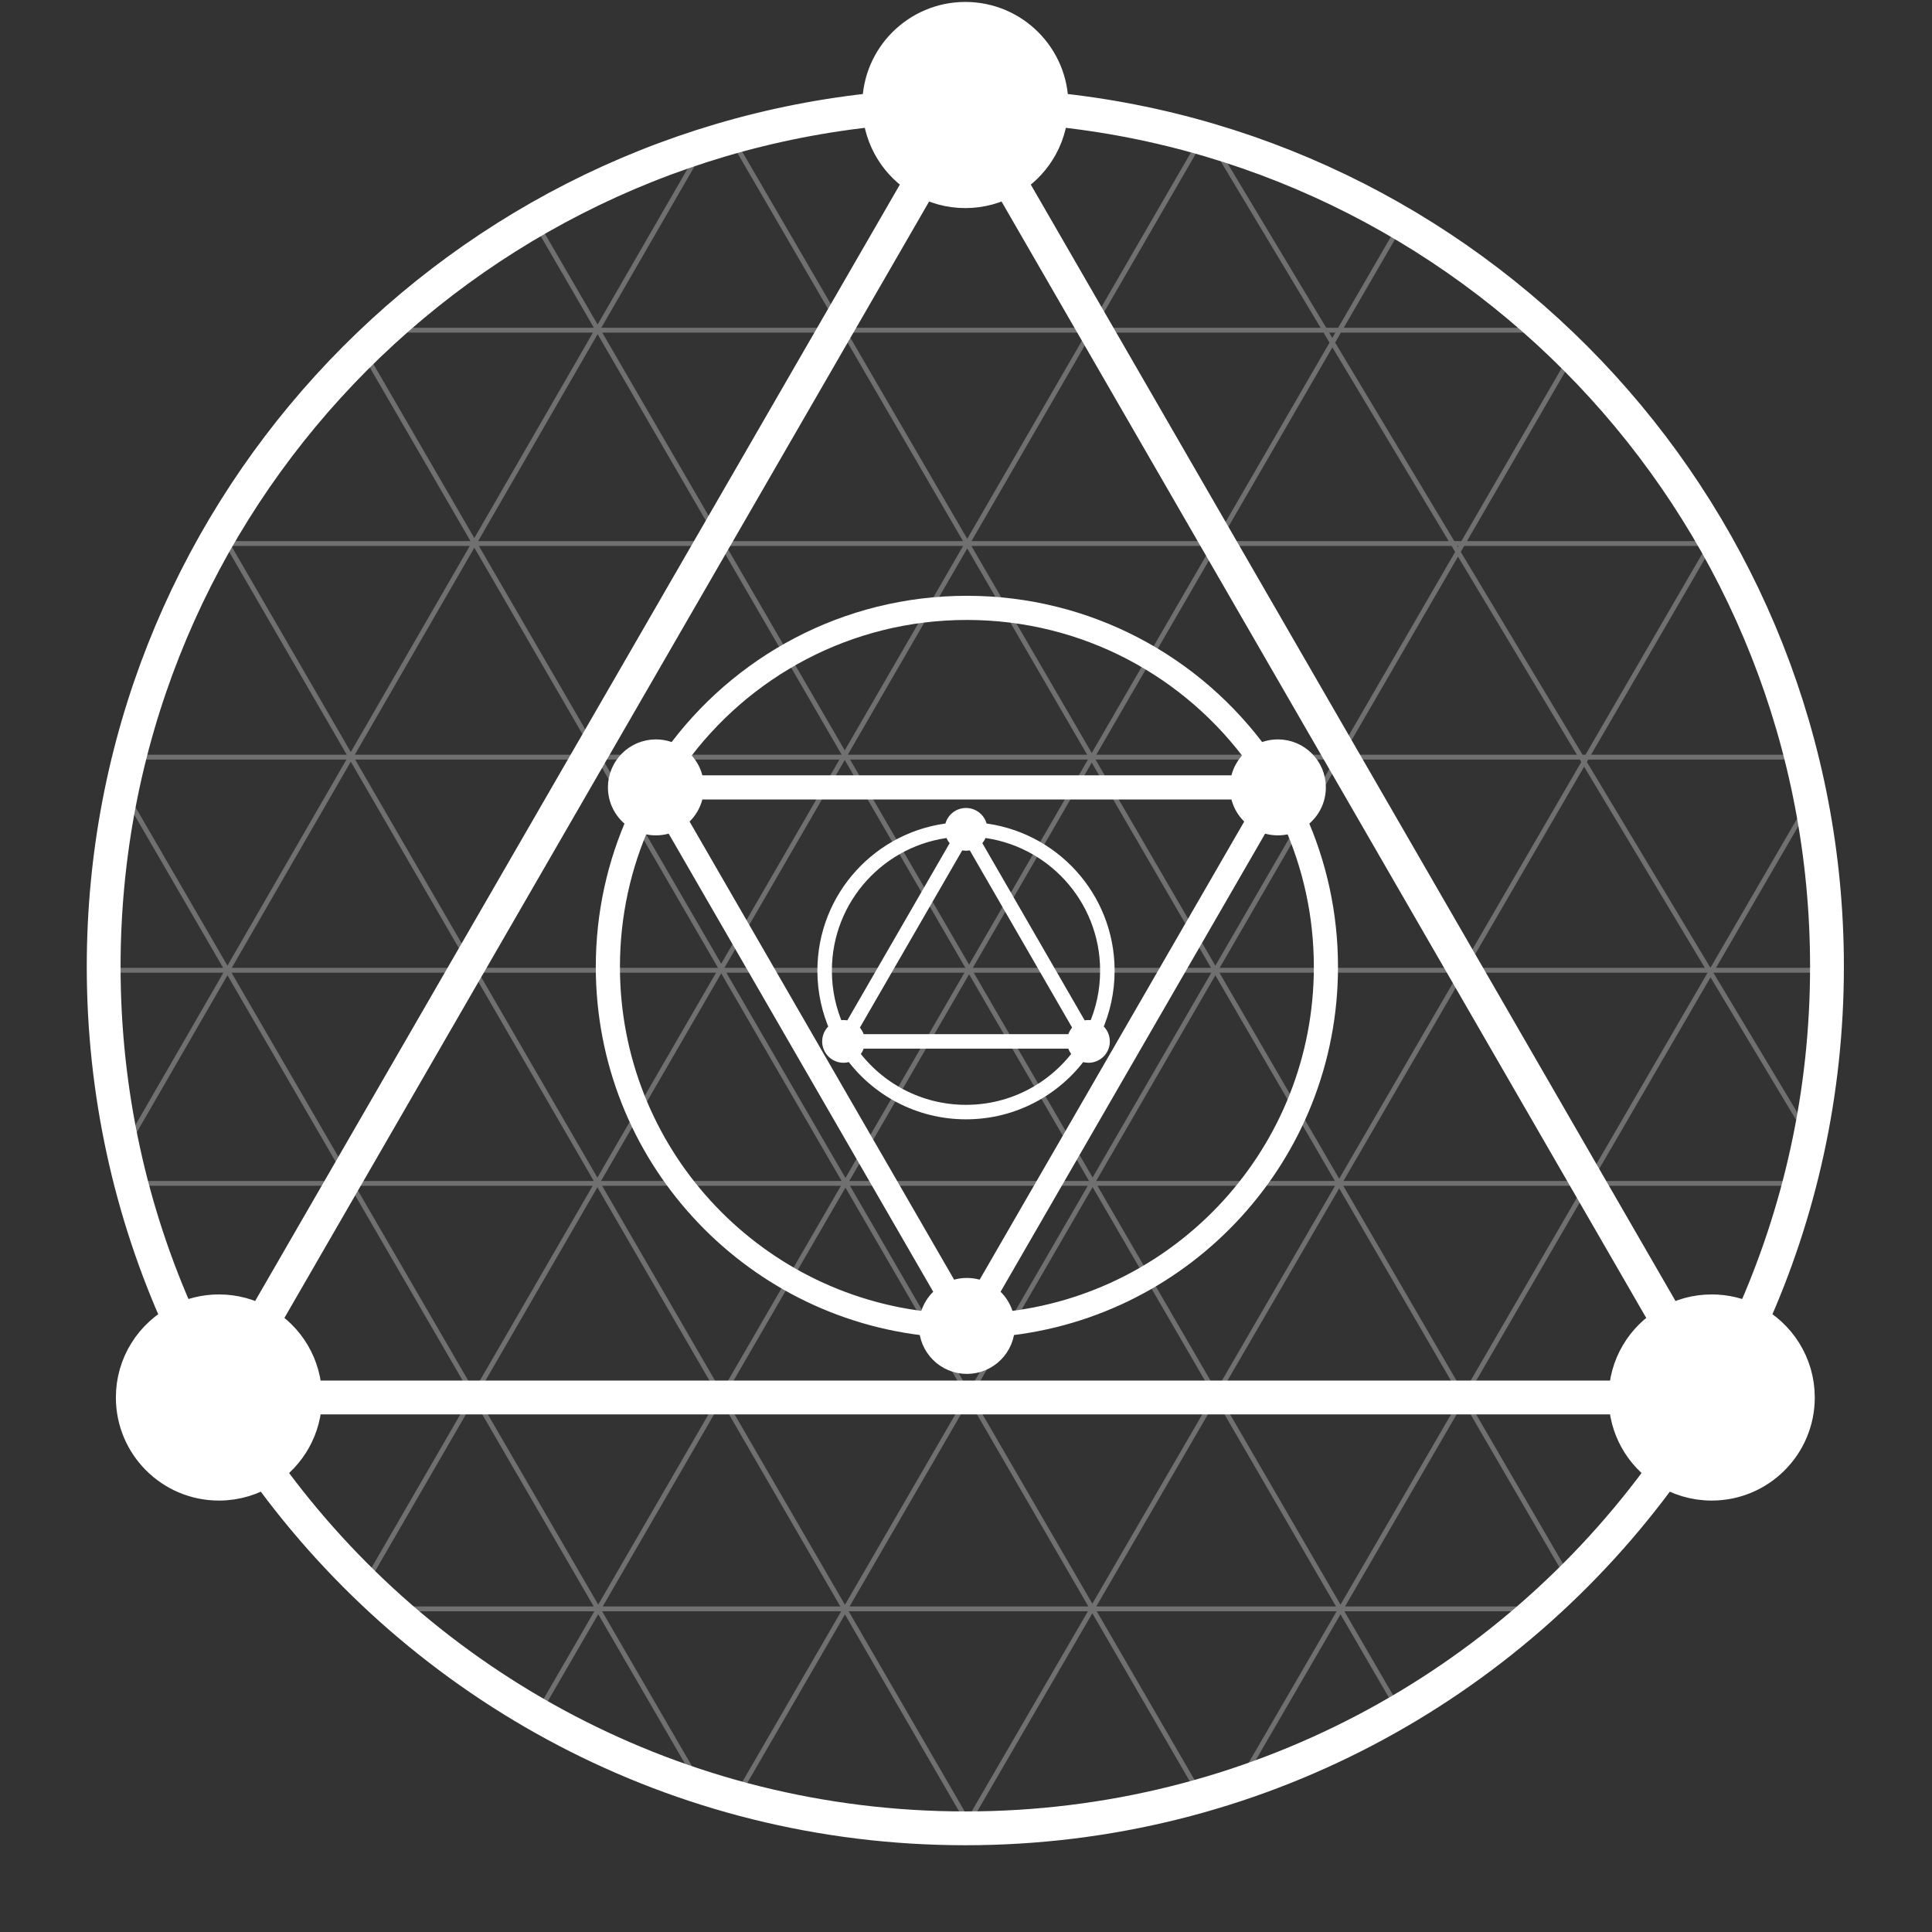 <svg class="" width="100%" height="100%" viewBox="0 0 400 400" fill="none" xmlns="http://www.w3.org/2000/svg">
    <rect x="0" y="0" width="400" height="400" fill="#333333" stroke="none"/>
    <path d="M291.021 44.749L111.553 354.446M110.126 44.749L289.237 353.376M21.463 200.885H380.338M372.195 156.761H26.341M375.042 165.366L256.314 369.756M374.697 235.61L249.633 27.266L75.634 327.805M372.195 245.008H26.341M320.487 68.36H79.512M325.101 74.147L152.089 372.683M145.919 29.756L25.378 238.537M151.568 28.781L325.086 327.317M75.453 73.171L248.597 371.708M24.758 162.439L145.063 369.756M80.487 333.102H319.512M200.395 24.391L354.887 289.132H47.331L200.395 24.391ZM354.233 112.535L47.033 112.535L200.448 377.276L354.233 112.535Z" stroke="white" stroke-opacity="0.3"/>
    <path class="diamondOrCh" d="M45.329 307.177C48.904 307.177 52.233 306.126 55.024 304.316C59.926 301.136 63.169 295.616 63.169 289.337C63.169 282.735 59.583 276.971 54.252 273.886C51.627 272.367 48.58 271.498 45.329 271.498C42.393 271.498 39.623 272.207 37.18 273.464C31.426 276.424 27.49 282.421 27.49 289.337C27.49 299.19 35.477 307.177 45.329 307.177Z" fill="white"/>
    <path class="diamondOrCh" d="M199.862 39.582C203.112 39.582 206.159 38.713 208.783 37.194C213.877 34.247 217.378 28.854 217.68 22.621C217.694 22.33 217.701 22.037 217.701 21.742C217.701 11.889 209.714 3.902 199.862 3.902C190.009 3.902 182.022 11.889 182.022 21.742C182.022 22.037 182.029 22.329 182.043 22.621C182.346 28.852 185.845 34.245 190.938 37.193C193.562 38.712 196.611 39.582 199.862 39.582Z" fill="white"/>
    <path class="diamondOrCh" d="M354.391 307.177C364.243 307.177 372.23 299.19 372.23 289.337C372.23 282.421 368.294 276.424 362.54 273.464C360.097 272.207 357.327 271.498 354.391 271.498C351.14 271.498 348.092 272.367 345.468 273.886C340.137 276.971 336.551 282.736 336.551 289.337C336.551 295.615 339.794 301.136 344.696 304.316C347.487 306.126 350.816 307.177 354.391 307.177Z" fill="white"/>
    <path class="diamondOrCh" d="M63.169 289.337H199.86H336.551M63.169 289.337C63.169 295.616 59.926 301.136 55.024 304.316M63.169 289.337C63.169 282.735 59.583 276.971 54.252 273.886M336.551 289.337C336.551 282.736 340.137 276.971 345.468 273.886M336.551 289.337C336.551 295.615 339.794 301.136 344.696 304.316M190.938 37.193C193.562 38.712 196.611 39.582 199.862 39.582C203.112 39.582 206.159 38.713 208.783 37.194M190.938 37.193L122.595 155.54L54.252 273.886M190.938 37.193C185.845 34.245 182.346 28.852 182.043 22.621M208.783 37.194L277.125 155.54L345.468 273.886M208.783 37.194C213.877 34.247 217.378 28.854 217.68 22.621M217.68 22.621C217.694 22.33 217.701 22.037 217.701 21.742C217.701 11.889 209.714 3.902 199.862 3.902C190.009 3.902 182.022 11.889 182.022 21.742C182.022 22.037 182.029 22.329 182.043 22.621M217.68 22.621C307.839 31.563 378.257 107.627 378.257 200.139C378.257 226.274 372.637 251.096 362.54 273.464M182.043 22.621C91.882 31.561 21.463 107.626 21.463 200.139C21.463 226.274 27.083 251.096 37.18 273.464M55.024 304.316C52.233 306.126 48.904 307.177 45.329 307.177C35.477 307.177 27.49 299.19 27.49 289.337C27.49 282.421 31.426 276.424 37.18 273.464M55.024 304.316C87.415 349.27 140.22 378.536 199.86 378.536C259.5 378.536 312.305 349.27 344.696 304.316M54.252 273.886C51.627 272.367 48.58 271.498 45.329 271.498C42.393 271.498 39.623 272.207 37.18 273.464M345.468 273.886C348.092 272.367 351.14 271.498 354.391 271.498C357.327 271.498 360.097 272.207 362.54 273.464M362.54 273.464C368.294 276.424 372.23 282.421 372.23 289.337C372.23 299.19 364.243 307.177 354.391 307.177C350.816 307.177 347.487 306.126 344.696 304.316" stroke="white" stroke-width="7"/>
    <path class="diamondOrCh2" d="M264.573 155.586C263.084 155.586 261.697 156.025 260.534 156.779C258.491 158.104 257.14 160.404 257.14 163.02C257.14 165.771 258.634 168.172 260.855 169.458C261.949 170.091 263.219 170.453 264.573 170.453C265.797 170.453 266.951 170.157 267.969 169.634C270.366 168.4 272.006 165.902 272.006 163.02C272.006 158.914 268.678 155.586 264.573 155.586Z" fill="white"/>
    <path class="diamondOrCh2" d="M200.185 267.085C198.83 267.085 197.561 267.447 196.467 268.08C194.345 269.308 192.886 271.555 192.76 274.152C192.754 274.273 192.751 274.395 192.751 274.518C192.751 278.623 196.079 281.951 200.185 281.951C204.29 281.951 207.618 278.623 207.618 274.518C207.618 274.395 207.615 274.273 207.609 274.152C207.483 271.555 206.025 269.308 203.903 268.08C202.809 267.447 201.539 267.085 200.185 267.085Z" fill="white"/>
    <path class="diamondOrCh2" d="M135.797 155.586C131.692 155.586 128.364 158.914 128.364 163.02C128.364 165.902 130.004 168.401 132.402 169.634C133.42 170.157 134.574 170.453 135.797 170.453C137.152 170.453 138.422 170.091 139.515 169.458C141.736 168.172 143.231 165.771 143.231 163.02C143.231 160.404 141.879 158.104 139.837 156.779C138.674 156.025 137.287 155.586 135.797 155.586Z" fill="white"/>
    <path class="diamondOrCh2" d="M257.14 163.02H200.185H143.231M257.14 163.02C257.14 160.404 258.491 158.104 260.534 156.779M257.14 163.02C257.14 165.771 258.634 168.172 260.855 169.458M143.231 163.02C143.231 165.771 141.736 168.172 139.515 169.458M143.231 163.02C143.231 160.404 141.879 158.104 139.837 156.779M203.903 268.08C202.809 267.447 201.539 267.085 200.185 267.085C198.83 267.085 197.561 267.447 196.467 268.08M203.903 268.08L232.379 218.769L260.855 169.458M203.903 268.08C206.025 269.308 207.483 271.555 207.609 274.152M196.467 268.08L167.991 218.769L139.515 169.458M196.467 268.08C194.345 269.308 192.886 271.555 192.76 274.152M192.76 274.152C192.754 274.273 192.751 274.395 192.751 274.518C192.751 278.623 196.079 281.951 200.185 281.951C204.29 281.951 207.618 278.623 207.618 274.518C207.618 274.395 207.615 274.273 207.609 274.152M192.76 274.152C155.194 270.426 125.853 238.732 125.853 200.186C125.853 189.296 128.195 178.954 132.402 169.634M207.609 274.152C245.176 270.427 274.518 238.733 274.518 200.186C274.518 189.296 272.176 178.954 267.969 169.634M260.534 156.779C261.697 156.025 263.084 155.586 264.573 155.586C268.678 155.586 272.006 158.914 272.006 163.02C272.006 165.902 270.366 168.4 267.969 169.634M260.534 156.779C247.037 138.048 225.035 125.854 200.185 125.854C175.335 125.854 153.333 138.048 139.837 156.779M260.855 169.458C261.949 170.091 263.219 170.453 264.573 170.453C265.797 170.453 266.951 170.157 267.969 169.634M139.515 169.458C138.422 170.091 137.152 170.453 135.797 170.453C134.574 170.453 133.42 170.157 132.402 169.634M132.402 169.634C130.004 168.401 128.364 165.902 128.364 163.02C128.364 158.914 131.692 155.586 135.797 155.586C137.287 155.586 138.674 156.025 139.837 156.779" stroke="white" stroke-width="5"/>
    <path class="diamondOrCh" d="M174.648 218.537C175.234 218.537 175.781 218.365 176.239 218.068C177.043 217.546 177.575 216.641 177.575 215.611C177.575 214.527 176.986 213.582 176.112 213.076C175.681 212.826 175.181 212.684 174.648 212.684C174.166 212.684 173.712 212.8 173.311 213.006C172.367 213.492 171.721 214.476 171.721 215.611C171.721 217.227 173.032 218.537 174.648 218.537Z" fill="white"/>
    <path class="diamondOrCh" d="M200.001 174.635C200.534 174.635 201.034 174.492 201.465 174.243C202.3 173.76 202.875 172.875 202.924 171.852C202.927 171.805 202.928 171.756 202.928 171.708C202.928 170.092 201.617 168.781 200.001 168.781C198.385 168.781 197.074 170.092 197.074 171.708C197.074 171.756 197.075 171.804 197.078 171.852C197.127 172.875 197.701 173.759 198.537 174.243C198.968 174.492 199.468 174.635 200.001 174.635Z" fill="white"/>
    <path class="diamondOrCh" d="M225.353 218.537C226.97 218.537 228.28 217.227 228.28 215.611C228.28 214.476 227.635 213.492 226.69 213.006C226.29 212.8 225.835 212.684 225.353 212.684C224.82 212.684 224.32 212.826 223.89 213.076C223.015 213.582 222.427 214.527 222.427 215.611C222.427 216.641 222.959 217.546 223.763 218.068C224.221 218.365 224.767 218.537 225.353 218.537Z" fill="white"/>
    <path class="diamondOrCh" d="M177.575 215.611H200.001H222.427M177.575 215.611C177.575 216.641 177.043 217.546 176.239 218.068M177.575 215.611C177.575 214.527 176.986 213.582 176.112 213.076M222.427 215.611C222.427 214.527 223.015 213.582 223.89 213.076M222.427 215.611C222.427 216.641 222.959 217.546 223.763 218.068M198.537 174.243C198.968 174.492 199.468 174.635 200.001 174.635C200.534 174.635 201.034 174.492 201.465 174.243M198.537 174.243L187.324 193.659L176.112 213.076M198.537 174.243C197.701 173.759 197.127 172.875 197.078 171.852M201.465 174.243L212.677 193.659L223.89 213.076M201.465 174.243C202.3 173.76 202.875 172.875 202.924 171.852M202.924 171.852C202.927 171.805 202.928 171.756 202.928 171.708C202.928 170.092 201.617 168.781 200.001 168.781C198.385 168.781 197.074 170.092 197.074 171.708C197.074 171.756 197.075 171.804 197.078 171.852M202.924 171.852C217.716 173.319 229.269 185.799 229.269 200.976C229.269 205.264 228.347 209.337 226.69 213.006M197.078 171.852C182.286 173.319 170.732 185.798 170.732 200.976C170.732 205.264 171.654 209.337 173.311 213.006M176.239 218.068C175.781 218.365 175.234 218.537 174.648 218.537C173.032 218.537 171.721 217.227 171.721 215.611C171.721 214.476 172.367 213.492 173.311 213.006M176.239 218.068C181.553 225.443 190.216 230.245 200.001 230.245C209.785 230.245 218.449 225.443 223.763 218.068M176.112 213.076C175.681 212.826 175.181 212.684 174.648 212.684C174.166 212.684 173.712 212.8 173.311 213.006M223.89 213.076C224.32 212.826 224.82 212.684 225.353 212.684C225.835 212.684 226.29 212.8 226.69 213.006M226.69 213.006C227.635 213.492 228.28 214.476 228.28 215.611C228.28 217.227 226.97 218.537 225.353 218.537C224.767 218.537 224.221 218.365 223.763 218.068" stroke="white" stroke-width="3"/>
    <defs></defs>
</svg>